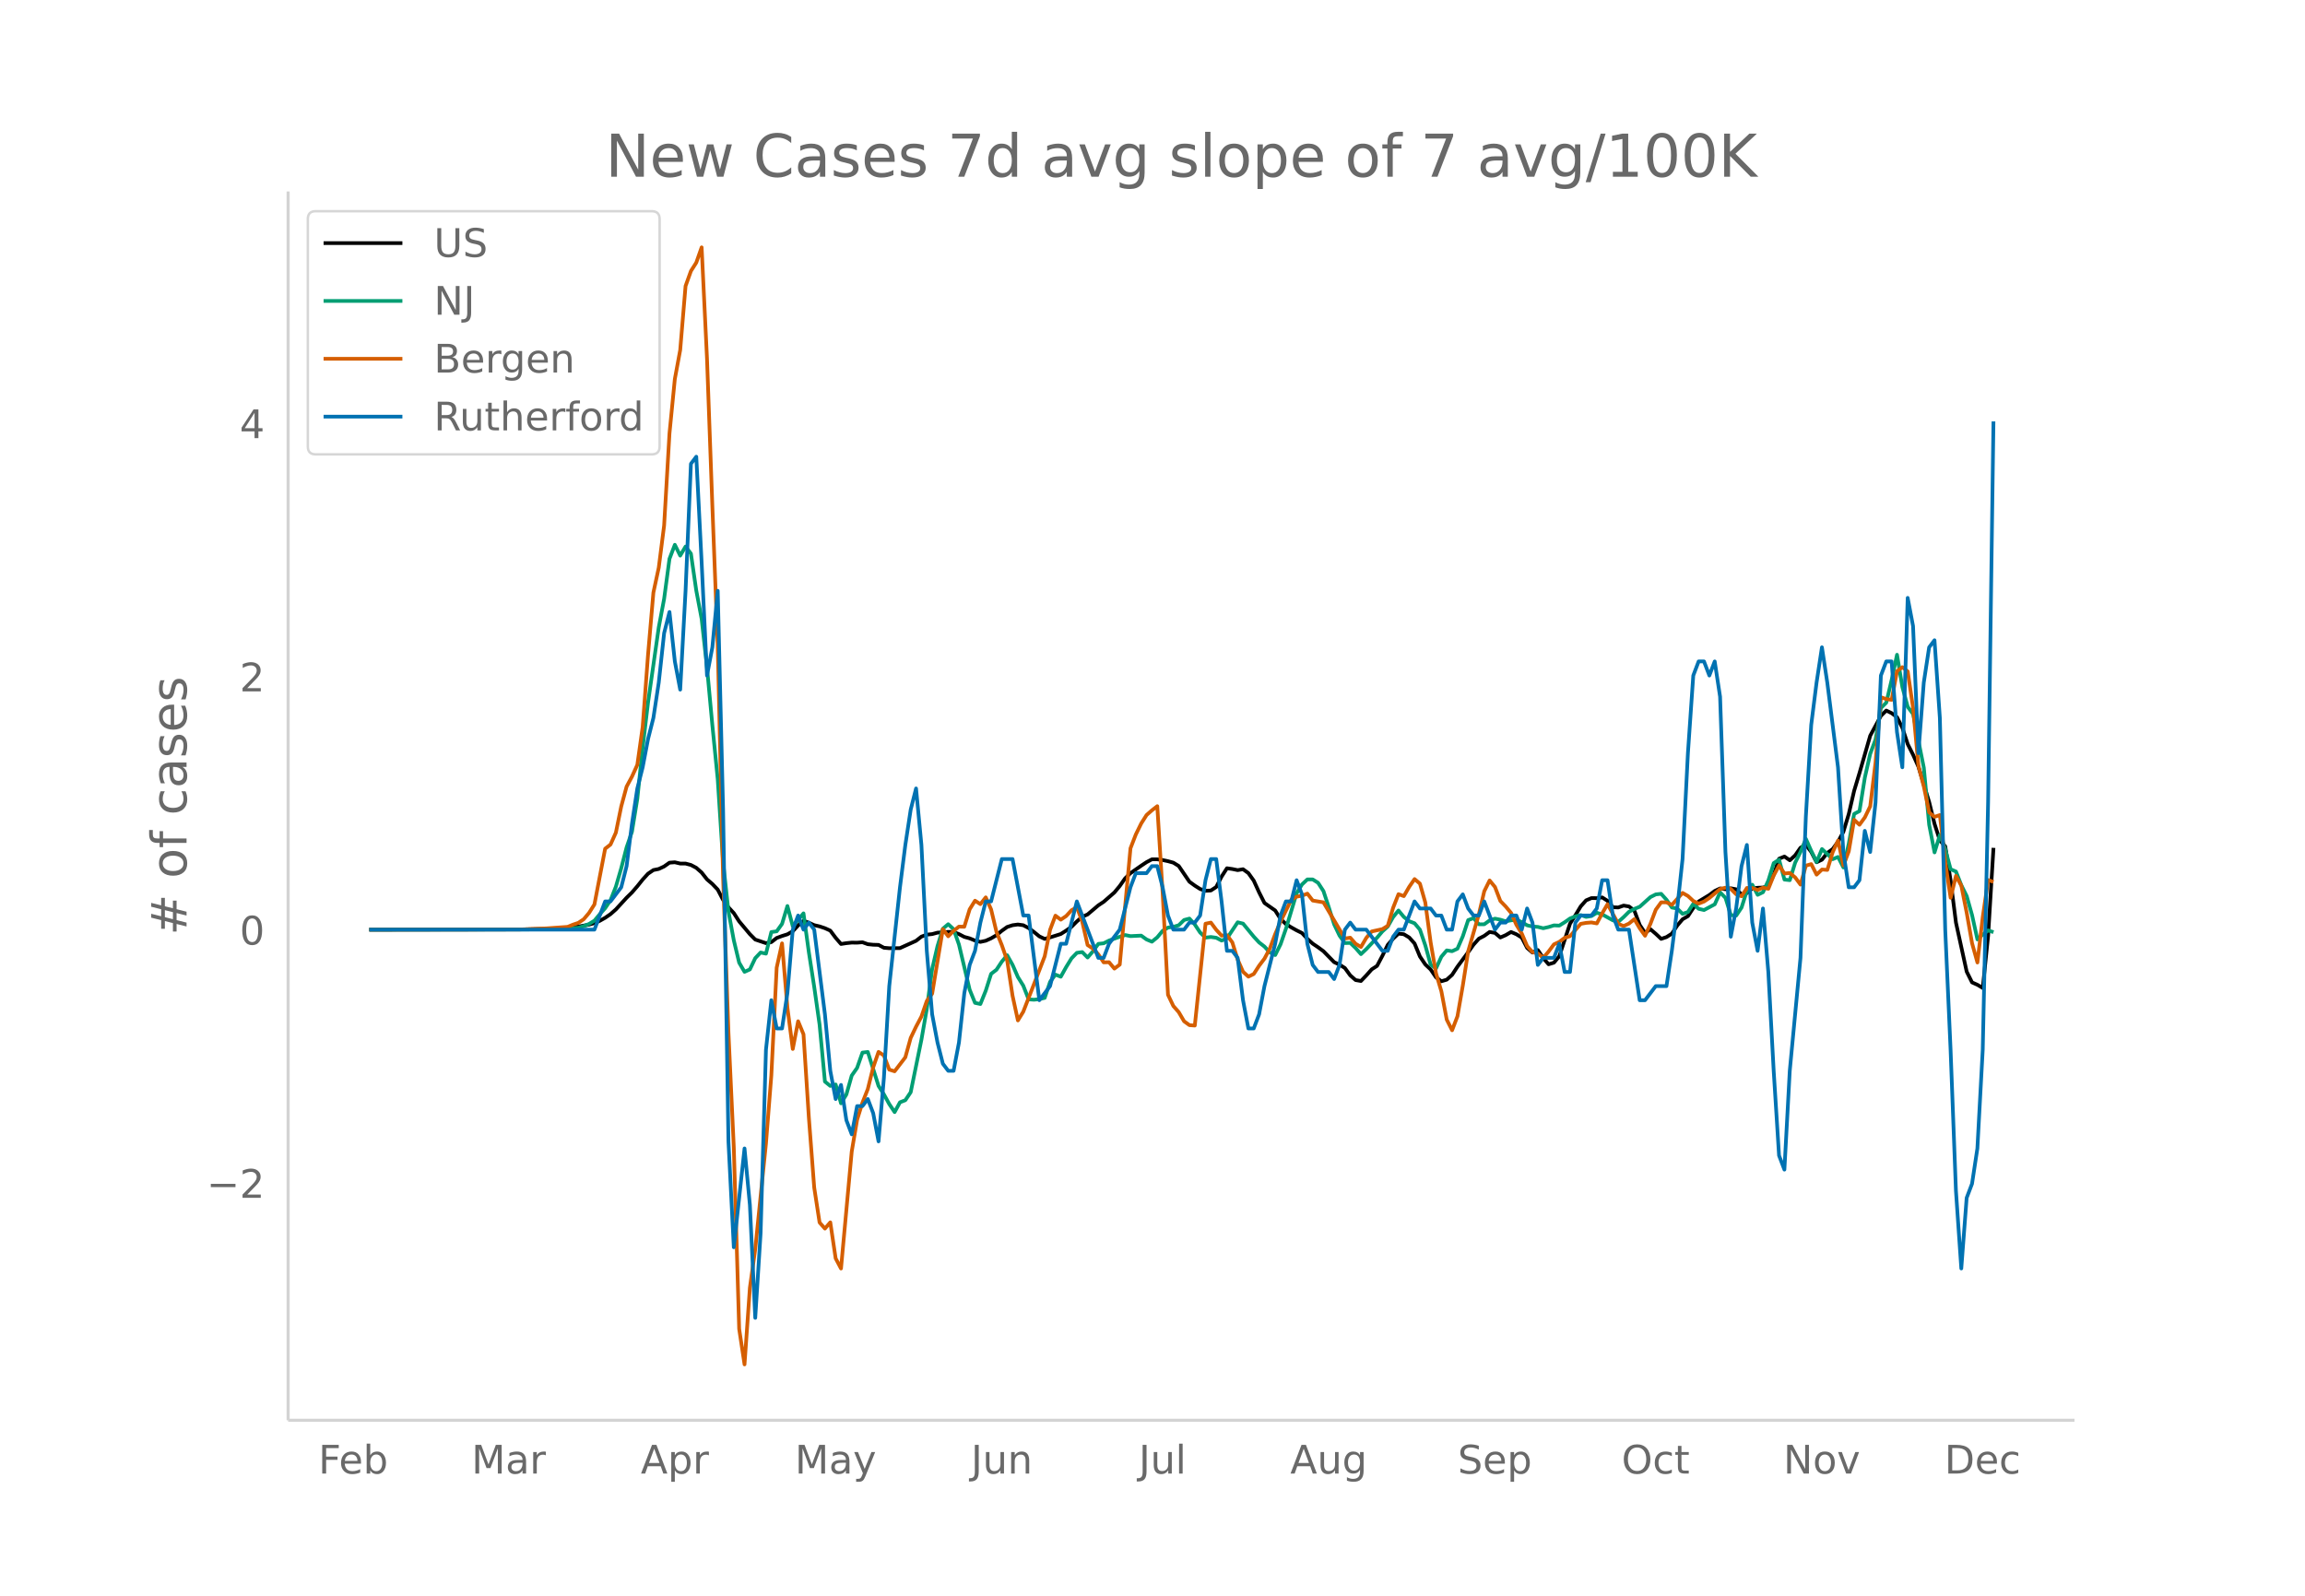 <svg height="864" viewBox="0 0 936 648" width="1248" xmlns="http://www.w3.org/2000/svg" xmlns:xlink="http://www.w3.org/1999/xlink"><defs><style>*{stroke-linecap:butt;stroke-linejoin:round}</style></defs><g id="figure_1"><path d="M0 648h936V0H0z" fill="#fff" id="patch_1"/><g id="axes_1"><path d="M117 576.72h725.4V77.76H117z" fill="none" id="patch_2"/><path clip-path="url(#pc35badddea)" d="M149.973 377.496l63.116-.103 10.882-.246 4.353-.22 6.529-.677 4.353-.786 2.176-.625 2.177-.927 2.176-1.224 2.177-1.491 2.176-1.913 4.353-4.746 2.176-2.138 2.177-2.514 2.176-2.72 2.176-2.385 2.177-1.48 2.176-.443 2.177-1.021 2.176-1.536 2.177-.158 2.176.512 2.176.003 2.177.577 2.176 1.153 2.177 1.921 2.176 2.772 2.176 1.868 2.177 2.28 2.176 4.169 2.177 3.015 2.176 2.362 2.177 3.373 4.352 5.182 2.177 2.19 4.353 1.466 2.176-.424 2.176-1.679 2.177-.812 2.176-.678 2.177-1.234 2.176-2.38 2.177-1.854 2.176.754 2.176.994 2.177.506 2.176.727 2.177.986 2.176 2.912 2.176 2.515 2.177-.337 2.176-.224 2.177.03 2.176-.168 2.177.786 2.176.222 2.176.06 2.177 1.157 2.176.192 4.353-.045 6.53-2.954 2.176-1.705 2.176-.802 2.177-.228 2.176-.59 4.353-.3 2.176.028 2.177.865 2.176 1.133 2.177.593 2.176.894 2.176.55 2.177-.473 2.176-.977 2.177-1.272 2.176-1.795 2.176-1.552 2.177-.704 2.176-.296 2.177.3 2.176 1.129 2.177 1.61 2.176 1.782 2.176 1.025 2.177-.606 4.353-1.379 2.176-1.384 2.176-1.545 2.177-2.186 2.176-1.878 2.177-.95 4.353-3.685 2.176-1.442 4.353-3.789 2.176-2.626 2.177-3.112 2.176-2.097 4.353-3.034 2.176-1.446 2.177-1.143 2.176-.004 2.177.293 2.176.46 2.176.606 2.177 1.335 4.353 6.391 2.176 1.584 2.176 1.384 2.177.724 2.176-.12 2.177-1.424 2.176-4.213 2.177-3.398 2.176.315 2.176.45 2.177-.366 2.176 1.572 2.177 3.059 2.176 4.768 2.176 4.3 4.353 3.054 2.177 3.431 2.176 2.062 2.177 1.36 2.176 1.214 2.176 1.081 2.177 2.345 2.176 1.971 2.177 1.465 2.176 1.605 4.353 4.451 2.176 1.003 2.177 1.373 2.176 2.984 2.177 1.913 2.176.382 2.176-2.273 2.177-2.45 2.176-1.412 2.177-4.104 2.176-4.437 2.176-2.523 2.177-2.048 2.176.252 2.177 1.314 2.176 2.444 2.177 5.271 2.176 3.227 2.176 2.057 2.177 3.188 2.176 1.597 2.177-.642 2.176-1.954 2.177-3.323 4.352-5.877 2.177-3.06 2.176-2.445 2.177-1.14 2.176-1.584 2.176.388 2.177 1.86 2.176-.955 2.177-1.275 2.176.923 2.177 1.352 2.176 4.198 2.176 1.877 2.177-1.011 2.176 3.234 2.177 2.534 2.176-.655 2.176-2.613 4.353-13.215 2.177-3.403 2.176-3.628 2.177-2.447 2.176-.913 2.176.025 2.177-.297 2.176 1.378 2.177 2.613 2.176.088 2.176-.77 2.177.36 2.176 1.675 2.177 5.815 2.176 3.26 2.177-1.506 2.176 1.866 2.176 2.052 2.177-.733 2.176-1.381 2.177-3.295 2.176-2.563 2.176-1.254 2.177-3.327 2.176-2.628 4.353-2.634 2.177-1.64 2.176-1.034 2.176.338 2.177-.398 2.176.428 2.177 2.047 2.176-.529 2.176-1.895 2.177-.255 2.176-.09 2.177-.628 2.176-4.585 2.177-6.493 2.176-.887 2.176 1.519 2.177-2 2.176-3.1 2.177-1.155 2.176 2.853 2.176 4.2 2.177-1.032 2.176-2.745 2.177-1.576 2.176-2.971 2.177-4.068 2.176-7.19 2.176-9.4 2.177-7.247 4.353-15.15 4.353-8.075 2.176-2.143 2.176 1.053 2.177 1.626 2.176 4.335 2.177 6.62 2.176 4.323 2.176 4.866 4.353 14.334 2.177 8.832 2.176 6.775 2.177 2.358 2.176 13.905 2.176 17.107 4.353 19.883 2.177 4.368 2.176.974 2.176 1.297 2.177-21.23 2.176-35.673h0" fill="none" stroke="#000" stroke-linecap="round" stroke-width="1.5" id="line2d_1"/><path clip-path="url(#pc35badddea)" d="M149.973 377.496l71.822-.1 6.529-.207 6.529-.449 2.176-.673 2.177-.892 2.176-1.317 2.177-2.635 2.176-2.433 2.177-3.237 2.176-5.51 2.176-7.49 2.177-8.459 2.176-6.337 2.177-13.385 2.176-20.809 2.176-18.298 4.353-30.52 2.177-11.559 2.176-16.255 2.177-5.712 2.176 4.39 2.176-3.68 2.177 2.882 2.176 15.008 2.177 11.506 2.176 19.687 2.176 23.485 2.177 21.89 2.176 33.644 2.177 20.064 2.176 11.737 2.177 9.084 2.176 3.715 2.176-.974 2.177-4.578 2.176-2.298 2.177.473 2.176-8.777 2.176-.29 2.177-3.036 2.176-7.247 2.177 8.222 4.353-5.245 2.176 15.794 2.176 14.058 2.177 15.333 2.176 23.125 2.177 1.766 2.176-.591 2.176 7.655 2.177-3.591 2.176-7.673 2.177-3.119 2.176-6.213 2.177-.254 4.352 13.786 2.177 3.42 2.176 3.951 2.177 3.255 2.176-3.976 2.176-.844 2.177-3.249 4.353-21.317 2.176-12.439 2.177-16.249 2.176-9.327 2.176-7.052 2.177-1.843 2.176 2.038 2.177 6.214 4.353 18.346 2.176 5.35 2.176.468 2.177-5.4 2.176-6.85 2.177-1.678 2.176-3.302 2.176-2.587 2.177 3.886 2.176 4.986 2.177 3.49 2.176 5.547 2.177.165 2.176-.248 2.176-.502 2.177-6.503 2.176-2.942 2.177.85 2.176-3.91 2.176-3.543 2.177-2.25 2.176-.308 2.177 2.21 2.176-2.511 2.177-3.024 2.176-.237 2.176-1.116 4.353-1.536 2.177-.708 2.176.449 4.353-.207 2.176 1.565 2.177.91 2.176-1.784 2.177-2.634 2.176-1.318 2.176-.295 2.177-.65 2.176-2.132 2.177-.579 2.176 2.404 2.176 3.272 2.177 2.05 2.176-.248 2.177.307 2.176 1.146 2.177-.886 4.352-6.539 2.177.538 4.353 5.292 2.176 2.357 2.176 1.683 2.177 2.375 2.176 1.057 2.177-4.389 2.176-6.284 4.353-14.43 2.176-3.562 2.177-2.043 2.176.006 2.177 1.376 2.176 3.367 2.176 6.58 2.177 6.934 2.176 4.554 2.177 3.03 2.176-.071 2.177 2.09 2.176 2.476 2.176-2.068 4.353-4.607 2.177-2.569 2.176-1.961 2.176-3.851 2.177-2.664 2.176 2.617 2.177 1.736 2.176.833 2.177 2.605 2.176 6.367 2.176 7.844 2.177 1.53 2.176-4.767 2.177-2.57 2.176.338 2.177-1.028 2.176-5.039 2.176-6.562 2.177-.809 2.176 2.499 2.177.005 2.176-1.583 2.176-.714 2.177.425 2.176.668 2.177-.408 2.176-.195 2.177.91 2.176 1.31 2.176.491 2.177.16 2.176.537 2.177-.484 2.176-.674 2.176.09 2.177-1.365 2.176-1.53 2.177-.863 2.176-.513 2.177.732 2.176-.343 2.176-1.334 2.177.667 4.353 2.416 2.176.602 2.176-1.92 2.177-2.161 2.176-1.17 2.177-.88 4.353-3.916 2.176-1.099 2.176-.23 2.177 2.416 2.176 3.142 2.177.426 2.176 2.155 2.176-.744 2.177-3.349 2.176 2.05 2.177.49 4.353-2.333 2.176-4.844 2.176 2.227 2.177 7.035 2.176.16 2.177-3.26 2.176-6.876 2.176-2.398 2.177 4.117 2.176-1.064 2.177-4.772 2.176-7.058 2.177-1.389 2.176 8.087 2.176.236 2.177-7.106 2.176-4.377 2.177-5.274 2.176 4.873 2.176 4.495 2.177-5.245 4.353 4.122 2.176-.91 2.177 4.265 2.176-9.68 2.176-12.056 2.177-1.146 2.176-13.62 2.177-9.658 2.176-5.812 2.177-12.805 2.176-2.144 2.176-9.256 2.177-10.195 2.176 13.166 2.177 8.003 2.176 2.912 4.353 21.778 2.176 23.213 2.177 11.187 2.176-7.094 2.177 5.783 2.176 8.145 2.176.945 2.177 5.57 2.176 4.383 2.177 7.75 2.176 9.869 2.176-1.99 2.177-1.678 2.176.709h0" fill="none" stroke="#009e73" stroke-linecap="round" stroke-width="1.5" id="line2d_2"/><path clip-path="url(#pc35badddea)" d="M149.973 377.496l60.94-.056 6.529-.281 4.353-.17 8.705-.618 2.177-.9 2.176-.732 2.176-1.464 2.177-2.588 2.176-3.433 4.353-22.624 2.177-1.688 2.176-4.84 2.176-10.637 2.177-8.048 2.176-4.052 2.177-4.783 2.176-15.42 2.176-29.265 2.177-25.269 2.176-10.13 2.177-17.108 2.176-37.369 2.177-22.117 2.176-11.762 2.176-26 2.177-6.078 2.176-3.433 2.177-6.191 2.176 45.135 2.176 59.936 2.177 56.503 2.176 94.04 2.177 63.144 2.176 46.71 2.177 73.725 2.176 14.407 2.176-31.122 2.177-15.701 4.353-42.884 2.176-27.576 2.176-43.84 2.177-9.85 2.176 26.057 2.177 16.827 2.176-11.255 2.177 5.29 2.176 33.767 2.176 28.476 2.177 14.182 2.176 2.477 2.177-2.533 2.176 14.632 2.176 4.109 4.353-47.499 2.177-12.888 2.176-6.978 2.177-5.515 2.176-8.78 2.176-6.303 2.177 1.464 2.176 5.74 2.177.675 4.352-5.684 2.177-7.879 2.176-4.558 2.177-4.109 2.176-6.303 2.177-2.982 4.352-26.226 2.177 2.927 2.176-2.195 2.177-1.745 2.176.056 2.177-7.09 2.176-3.49 2.176 1.407 2.177-2.758 2.176 4.897 2.177 9.117 2.176 5.402 2.176 6.247 2.177 14.295 2.176 10.017 2.177-3.545 4.353-11.2 4.352-11.311 2.177-10.75 2.176-5.74 2.177 1.632 2.176-1.463 2.176-2.364 2.177-1.238 2.176 5.853 2.177 9.511 2.176 1.463 2.177 2.308 2.176 3.264 2.176-.057 2.177 2.59 2.176-1.633 4.353-47.217 2.176-5.628 2.177-4.446 2.176-3.433 2.177-1.913 2.176-1.688 2.177 35.173 2.176 41.42 2.176 4.56 2.177 2.476 2.176 3.714 2.177 1.576 2.176.168 4.353-41.364 2.176-.45 2.177 2.926 2.176 2.364 2.177-.169 2.176 2.927 2.176 6.978 2.177 4.953 2.176 1.97 2.177-1.07 2.176-3.377 2.176-2.87 2.177-4.108 2.176-5.853 2.177-5.121 4.353-8.836 2.176-1.238 2.176-.394 2.177-.844 2.176 2.814 4.353.731 8.706 14.689 2.176-.338 2.177 2.477 2.176 1.294 2.176-3.714 2.177-2.59 4.353-.956 2.176-1.35 2.176-7.317 2.177-5.515 2.176.788 2.177-3.77 2.176-3.152 2.177 1.857 2.176 7.654 2.176 16.208 2.177 12.55 2.176 7.316 2.177 11.48 2.176 4.334 2.177-5.684 2.176-12.494 2.176-13.9 4.353-15.083 2.177-9.286 2.176-4.39 2.176 2.646 2.177 5.684 2.176 2.25 2.177 2.59 2.176 4.84 2.177 3.545 2.176 5.121 2.176 2.42 2.177.563 2.176 1.745 2.177-2.533 2.176-2.926 2.176-1.013 2.177-1.632 2.176-.676 4.353-5.008 2.177-.394 2.176-.17 2.176.395 2.177-4.109 2.176-3.714 4.353 7.992 2.176.9 2.177-1.013 2.176-1.8 2.177 3.713 2.176 3.04 2.177-4.84 2.176-5.74 2.176-2.984h2.177l2.176 1.013 4.353-4.84 2.176 1.239 2.177 2.026 2.176 1.069 2.177-.844 2.176-1.463 4.353-3.602 2.176-.563 2.177.506 2.176 2.195 2.177.788 2.176-3.376h2.176l2.177.844 2.176-.957 2.177.45 2.176-5.402 2.177-4.052 2.176 3.264 2.176-.225 2.177 1.8 2.176 2.927 2.177-7.71 2.176-.62 2.176 4.278 2.177-2.082 2.176.168 2.177-7.203 2.176-4.728 2.177 10.13 2.176-5.74 2.176-12.831 2.177 2.026 2.176-2.983 2.177-4.502 2.176-17.84 2.177-26.45 2.176.73 2.176.338 2.177-11.65 2.176-1.631 2.177 1.744 2.176 14.858 2.176 23.58 2.177 8.273 2.176 10.524 2.177 1.801 2.176-.732 2.177 19.191 2.176 14.407 2.176-8.892 2.177 3.996 2.176 10.974 2.177 12.381 2.176 7.823 2.176-18.572 2.177-14.913 2.176.731h0" fill="none" stroke="#d55e00" stroke-linecap="round" stroke-width="1.5" id="line2d_3"/><path clip-path="url(#pc35badddea)" d="M149.973 377.496h91.41l4.352-11.465h2.177l4.352-5.733 2.177-8.599 2.176-17.198 2.177-14.331 2.176-8.6 2.176-11.465 2.177-8.599 2.176-14.331 2.177-20.065 2.176-8.599 2.177 20.065 2.176 11.465 2.176-40.129 2.177-51.593 2.176-2.867 2.177 42.995 2.176 45.861 2.176-11.465 2.177-22.93 2.176 88.856 2.177 134.717 2.176 42.995 4.353-40.129 2.176 22.93 2.177 45.862 2.176-34.396 2.177-74.524 2.176-20.065 2.176 11.466h2.177l2.176-14.332 2.177-25.797 2.176-5.732 2.177 5.732 2.176-2.866 2.176 2.866 4.353 34.396 2.177 22.93 2.176 11.466 2.176-5.733 2.177 14.332 2.176 5.733 2.177-11.466h2.176l2.177-2.866 2.176 5.733 2.176 11.465 2.177-25.797 2.176-37.262 4.353-40.129 2.176-17.198 2.177-14.331 2.176-8.6 2.177 22.931 2.176 42.995 2.177 25.797 2.176 11.465 2.176 8.6 2.177 2.866h2.176l2.177-11.466 2.176-20.064 2.177-11.465 2.176-5.733 2.176-11.465 2.177-8.6h2.176l4.353-17.197h4.353l4.353 22.93h2.176l4.353 34.396 4.353-5.732 4.353-17.198h2.176l4.353-17.198 8.706 22.93h2.176l2.176-5.732 4.353-5.733 4.353-17.198 2.176-5.732h4.353l2.177-2.867h2.176l2.177 8.6 2.176 11.465 2.176 5.732h4.353l2.177-2.866h2.176l2.176-2.866 2.177-14.332 2.176-8.6h2.177l2.176 17.199 2.177 20.064h2.176l2.176 2.866 2.177 17.198 2.176 11.466h2.177l2.176-5.733 2.176-11.465 4.353-17.198 2.177-11.465 2.176-5.733h2.177l2.176-8.6 2.176 5.734 2.177 20.064 2.176 8.599 2.177 2.866h4.352l2.177 2.866 2.176-5.732 2.177-14.332 2.176-2.866 2.177 2.866h4.352l6.53 8.6h2.176l2.176-5.733 2.177-2.867h2.176l4.353-11.465 2.177 2.866h4.352l2.177 2.867h2.176l2.177 5.732h2.176l2.177-11.465 2.176-2.866 2.176 5.732 2.177 2.867h2.176l2.177-5.733 4.352 11.465 2.177-2.866h2.176l2.177-2.866h2.176l2.177 5.732 2.176-8.599 2.176 5.733 2.177 17.198 2.176-2.867h4.353l2.176-5.732 2.177 11.465h2.176l2.177-20.064 2.176-2.866h4.353l2.176-2.867 2.177-11.465h2.176l2.177 14.332 2.176 5.732h4.353l4.353 28.663h2.176l4.353-5.732h4.353l2.176-14.332 2.177-17.198 2.176-20.064 2.176-42.995 2.177-31.53 2.176-5.732h2.177l2.176 5.732 2.177-5.732 2.176 14.331 2.176 63.06 2.177 34.396 2.176-11.466 2.177-17.198 2.176-8.599 2.176 31.53 2.177 11.465 2.176-17.198 2.177 25.797 2.176 40.129 2.177 34.396 2.176 5.732 2.176-40.128 4.353-45.862 2.177-57.326 2.176-37.262 2.176-17.198 2.177-14.332 2.176 14.332 4.353 34.396 2.177 34.396 2.176 14.331h2.176l2.177-2.866 2.176-20.064 2.177 8.599 2.176-20.065 2.177-51.594 2.176-5.732h2.176l2.177 28.663 2.176 14.332 2.177-68.792 2.176 11.465 2.176 51.594 2.177-28.663 2.176-14.332 2.177-2.866 2.176 31.53 2.177 85.99 2.176 48.727 2.176 57.326 2.177 31.53 2.176-28.663 2.177-5.733 2.176-14.332 2.176-40.128 2.177-100.322 2.176-154.781h0" fill="none" stroke="#0072b2" stroke-linecap="round" stroke-width="1.5" id="line2d_4"/><path d="M117 576.72V77.76" fill="none" stroke="#d3d3d3" stroke-linecap="square" stroke-width="1.25" id="patch_3"/><path d="M117 576.72h725.4" fill="none" stroke="#d3d3d3" stroke-linecap="square" stroke-width="1.25" id="patch_4"/><g id="matplotlib.axis_1"><g id="xtick_1"><g transform="matrix(.16 0 0 -.16 129.281 598.378)" fill="#696969" id="text_1"><defs><path d="M9.813 72.906h41.89v-8.312H19.672V43.109h28.906v-8.297H19.672V0h-9.86z" id="DejaVuSans-70"/><path d="M56.203 29.594v-4.39H14.891q.593-9.282 5.593-14.142 5-4.859 13.938-4.859 5.172 0 10.031 1.266 4.86 1.265 9.656 3.812v-8.5Q49.266.734 44.187-.344 39.11-1.422 33.892-1.422q-13.094 0-20.735 7.61-7.64 7.625-7.64 20.625 0 13.421 7.25 21.296Q20.016 56 32.328 56q11.031 0 17.453-7.11 6.422-7.093 6.422-19.296zm-8.984 2.64q-.094 7.36-4.125 11.75-4.032 4.407-10.672 4.407-7.516 0-12.031-4.25-4.516-4.25-5.203-11.97z" id="DejaVuSans-101"/><path d="M48.688 27.297q0 9.906-4.079 15.547-4.078 5.64-11.203 5.64-7.14 0-11.218-5.64-4.079-5.64-4.079-15.547 0-9.906 4.078-15.547 4.079-5.64 11.22-5.64 7.124 0 11.202 5.64t4.078 15.547zM18.108 46.39q2.844 4.875 7.157 7.234Q29.594 56 35.594 56q9.968 0 16.187-7.906 6.235-7.907 6.235-20.797T51.78 6.484q-6.218-7.906-16.187-7.906-6 0-10.328 2.375-4.313 2.375-7.157 7.25V0H9.08v75.984h9.03z" id="DejaVuSans-98"/></defs><use xlink:href="#DejaVuSans-70"/><use x="52.02" xlink:href="#DejaVuSans-101"/><use x="113.543" xlink:href="#DejaVuSans-98"/></g></g><g id="xtick_2"><g transform="matrix(.16 0 0 -.16 191.466 598.378)" fill="#696969" id="text_2"><defs><path d="M9.813 72.906h14.703l18.593-49.61 18.703 49.61h14.704V0H66.89v64.016l-18.797-50h-9.907l-18.796 50V0H9.813z" id="DejaVuSans-77"/><path d="M34.281 27.484q-10.89 0-15.093-2.484-4.204-2.484-4.204-8.5 0-4.781 3.157-7.594 3.156-2.797 8.562-2.797 7.485 0 12 5.297 4.516 5.297 4.516 14.078v2zm17.922 3.72V0H43.22v8.297Q40.14 3.328 35.547.953q-4.594-2.375-11.234-2.375-8.391 0-13.36 4.719Q6 8.016 6 15.922q0 9.219 6.172 13.906 6.187 4.688 18.437 4.688h12.61v.89q0 6.203-4.078 9.594-4.078 3.39-11.453 3.39-4.688 0-9.141-1.124-4.438-1.125-8.531-3.375v8.312q4.921 1.906 9.562 2.844 4.64.953 9.031.953 11.875 0 17.735-6.156 5.86-6.14 5.86-18.64z" id="DejaVuSans-97"/><path d="M41.11 46.297q-1.516.875-3.297 1.281Q36.03 48 33.89 48q-7.625 0-11.703-4.953-4.079-4.953-4.079-14.234V0H9.08v54.688h9.03v-8.5q2.844 4.984 7.375 7.39Q30.031 56 36.531 56q.922 0 2.047-.125 1.125-.11 2.484-.36z" id="DejaVuSans-114"/></defs><use xlink:href="#DejaVuSans-77"/><use x="86.279" xlink:href="#DejaVuSans-97"/><use x="147.559" xlink:href="#DejaVuSans-114"/></g></g><g id="xtick_3"><g transform="matrix(.16 0 0 -.16 260.189 598.378)" fill="#696969" id="text_3"><defs><path d="M34.188 63.188L20.797 26.906h26.812zm-5.579 9.718h11.188L67.578 0h-10.25l-6.64 18.703h-32.86L11.188 0H.78z" id="DejaVuSans-65"/><path d="M18.11 8.203v-29H9.077v75.484h9.031v-8.296q2.844 4.875 7.157 7.234Q29.594 56 35.594 56q9.968 0 16.187-7.906 6.235-7.907 6.235-20.797T51.78 6.484q-6.218-7.906-16.187-7.906-6 0-10.328 2.375-4.313 2.375-7.157 7.25zm30.578 19.094q0 9.906-4.079 15.547-4.078 5.64-11.203 5.64-7.14 0-11.218-5.64-4.079-5.64-4.079-15.547 0-9.906 4.078-15.547 4.079-5.64 11.22-5.64 7.124 0 11.202 5.64t4.078 15.547z" id="DejaVuSans-112"/></defs><use xlink:href="#DejaVuSans-65"/><use x="68.408" xlink:href="#DejaVuSans-112"/><use x="131.885" xlink:href="#DejaVuSans-114"/></g></g><g id="xtick_4"><g transform="matrix(.16 0 0 -.16 322.781 598.378)" fill="#696969" id="text_4"><defs><path d="M32.172-5.078q-3.797-9.766-7.422-12.735-3.61-2.984-9.656-2.984H7.906v7.516h5.282q3.703 0 5.75 1.765Q21-9.766 23.483-3.219l1.61 4.094-22.11 53.813H12.5l17.094-42.766 17.093 42.766h9.516z" id="DejaVuSans-121"/></defs><use xlink:href="#DejaVuSans-77"/><use x="86.279" xlink:href="#DejaVuSans-97"/><use x="147.559" xlink:href="#DejaVuSans-121"/></g></g><g id="xtick_5"><g transform="matrix(.16 0 0 -.16 394.29 598.378)" fill="#696969" id="text_5"><defs><path d="M9.813 72.906h9.859V5.078q0-13.187-5-19.14-5-5.954-16.094-5.954h-3.75v8.297h3.078q6.531 0 9.219 3.672Q9.813-4.39 9.813 5.078z" id="DejaVuSans-74"/><path d="M8.5 21.578v33.11h8.984V21.922q0-7.766 3.016-11.656 3.031-3.875 9.094-3.875 7.265 0 11.484 4.64 4.234 4.64 4.234 12.656v31h8.985V0h-8.984v8.406Q42.047 3.422 37.718 1q-4.313-2.422-10.032-2.422-9.421 0-14.312 5.86Q8.5 10.296 8.5 21.578zM31.11 56z" id="DejaVuSans-117"/><path d="M54.89 33.016V0h-8.984v32.719q0 7.765-3.031 11.61-3.031 3.858-9.078 3.858-7.281 0-11.484-4.64-4.204-4.625-4.204-12.64V0H9.08v54.688h9.03v-8.5q3.235 4.937 7.594 7.374Q30.078 56 35.797 56q9.422 0 14.25-5.828 4.844-5.828 4.844-17.156z" id="DejaVuSans-110"/></defs><use xlink:href="#DejaVuSans-74"/><use x="29.492" xlink:href="#DejaVuSans-117"/><use x="92.871" xlink:href="#DejaVuSans-110"/></g></g><g id="xtick_6"><g transform="matrix(.16 0 0 -.16 462.43 598.378)" fill="#696969" id="text_6"><defs><path d="M9.422 75.984h8.984V0H9.422z" id="DejaVuSans-108"/></defs><use xlink:href="#DejaVuSans-74"/><use x="29.492" xlink:href="#DejaVuSans-117"/><use x="92.871" xlink:href="#DejaVuSans-108"/></g></g><g id="xtick_7"><g transform="matrix(.16 0 0 -.16 523.93 598.378)" fill="#696969" id="text_7"><defs><path d="M45.406 27.984q0 9.766-4.031 15.125-4.016 5.375-11.297 5.375-7.219 0-11.25-5.375-4.031-5.359-4.031-15.125 0-9.718 4.031-15.093t11.25-5.375q7.281 0 11.297 5.375 4.031 5.375 4.031 15.093zm8.985-21.203q0-13.953-6.203-20.765Q42-20.797 29.203-20.797q-4.734 0-8.937.703-4.203.703-8.157 2.172v8.735q3.954-2.141 7.813-3.157 3.86-1.031 7.86-1.031 8.843 0 13.234 4.61 4.39 4.609 4.39 13.937v4.453q-2.781-4.844-7.125-7.234Q33.938 0 27.875 0 17.828 0 11.672 7.656q-6.156 7.672-6.156 20.328 0 12.688 6.156 20.344Q17.828 56 27.875 56q6.063 0 10.406-2.39 4.344-2.391 7.125-7.22v8.297h8.985z" id="DejaVuSans-103"/></defs><use xlink:href="#DejaVuSans-65"/><use x="68.408" xlink:href="#DejaVuSans-117"/><use x="131.787" xlink:href="#DejaVuSans-103"/></g></g><g id="xtick_8"><g transform="matrix(.16 0 0 -.16 591.94 598.378)" fill="#696969" id="text_8"><defs><path d="M53.516 70.516V60.89q-5.61 2.687-10.594 4-4.984 1.328-9.625 1.328-8.047 0-12.422-3.125t-4.375-8.89q0-4.845 2.906-7.313 2.907-2.453 11.016-3.97l5.953-1.218q11.031-2.11 16.281-7.406 5.25-5.297 5.25-14.172 0-10.61-7.11-16.078-7.093-5.469-20.812-5.469-5.172 0-11.015 1.172Q13.14.922 6.89 3.219v10.156q6-3.36 11.765-5.078 5.766-1.703 11.328-1.703 8.438 0 13.032 3.312 4.593 3.328 4.593 9.485 0 5.359-3.297 8.39-3.296 3.032-10.812 4.547L27.484 33.5q-11.03 2.188-15.968 6.875-4.922 4.688-4.922 13.047 0 9.672 6.812 15.234 6.813 5.563 18.766 5.563 5.14 0 10.453-.938 5.328-.922 10.89-2.765z" id="DejaVuSans-83"/></defs><use xlink:href="#DejaVuSans-83"/><use x="63.477" xlink:href="#DejaVuSans-101"/><use x="125" xlink:href="#DejaVuSans-112"/></g></g><g id="xtick_9"><g transform="matrix(.16 0 0 -.16 658.48 598.378)" fill="#696969" id="text_9"><defs><path d="M39.406 66.219q-10.75 0-17.078-8.016-6.312-8-6.312-21.828 0-13.766 6.312-21.781 6.328-8 17.078-8 10.735 0 17.016 8 6.281 8.015 6.281 21.781 0 13.828-6.281 21.828-6.281 8.016-17.016 8.016zm0 8q15.328 0 24.5-10.281 9.188-10.282 9.188-27.563 0-17.234-9.188-27.516-9.172-10.28-24.5-10.28-15.375 0-24.593 10.25-9.204 10.265-9.204 27.546t9.204 27.563q9.218 10.28 24.593 10.28z" id="DejaVuSans-79"/><path d="M48.781 52.594v-8.407q-3.812 2.11-7.64 3.157-3.828 1.047-7.735 1.047-8.75 0-13.593-5.547-4.829-5.532-4.829-15.547 0-10.016 4.829-15.563 4.843-5.53 13.593-5.53 3.907 0 7.735 1.046 3.828 1.047 7.64 3.156V2.094Q45.016.344 40.984-.531q-4.015-.89-8.562-.89-12.36 0-19.64 7.765-7.266 7.765-7.266 20.953 0 13.375 7.343 21.031Q20.22 56 33.016 56q4.14 0 8.093-.86 3.953-.843 7.672-2.546z" id="DejaVuSans-99"/><path d="M18.313 70.219V54.688h18.5v-6.985h-18.5V18.016q0-6.688 1.828-8.594 1.828-1.906 7.453-1.906h9.218V0h-9.218q-10.407 0-14.36 3.875-3.953 3.89-3.953 14.14v29.688H2.687v6.984h6.594V70.22z" id="DejaVuSans-116"/></defs><use xlink:href="#DejaVuSans-79"/><use x="78.711" xlink:href="#DejaVuSans-99"/><use x="133.691" xlink:href="#DejaVuSans-116"/></g></g><g id="xtick_10"><g transform="matrix(.16 0 0 -.16 724.167 598.378)" fill="#696969" id="text_10"><defs><path d="M9.813 72.906h13.28l32.329-60.984v60.984h9.562V0h-13.28L19.39 60.984V0H9.813z" id="DejaVuSans-78"/><path d="M30.61 48.39q-7.22 0-11.422-5.64-4.204-5.64-4.204-15.453 0-9.813 4.172-15.453 4.188-5.64 11.453-5.64 7.188 0 11.375 5.655 4.203 5.672 4.203 15.438 0 9.719-4.203 15.406-4.187 5.688-11.375 5.688zm0 7.61q11.718 0 18.406-7.625 6.703-7.61 6.703-21.078 0-13.422-6.703-21.078-6.688-7.64-18.407-7.64-11.765 0-18.437 7.64-6.656 7.656-6.656 21.078 0 13.469 6.656 21.078Q18.844 56 30.609 56z" id="DejaVuSans-111"/><path d="M2.984 54.688H12.5L29.594 8.797l17.093 45.89h9.516L35.687 0H23.485z" id="DejaVuSans-118"/></defs><use xlink:href="#DejaVuSans-78"/><use x="74.805" xlink:href="#DejaVuSans-111"/><use x="135.986" xlink:href="#DejaVuSans-118"/></g></g><g id="xtick_11"><g transform="matrix(.16 0 0 -.16 789.593 598.378)" fill="#696969" id="text_11"><defs><path d="M19.672 64.797V8.109h11.922q15.093 0 22.093 6.829 7 6.843 7 21.593 0 14.64-7 21.453-7 6.813-22.093 6.813zm-9.86 8.11h20.266q21.188 0 31.094-8.813 9.922-8.813 9.922-27.563 0-18.86-9.969-27.703Q51.172 0 30.078 0H9.813z" id="DejaVuSans-68"/></defs><use xlink:href="#DejaVuSans-68"/><use x="77.002" xlink:href="#DejaVuSans-101"/><use x="138.525" xlink:href="#DejaVuSans-99"/></g></g></g><g id="matplotlib.axis_2"><g id="ytick_1"><g transform="matrix(.16 0 0 -.16 83.912 486.401)" fill="#696969" id="text_12"><defs><path d="M10.594 35.5h62.593v-8.297H10.594z" id="DejaVuSans-8722"/><path d="M19.188 8.297h34.421V0H7.33v8.297q5.609 5.812 15.296 15.594 9.703 9.797 12.188 12.64 4.734 5.313 6.609 9 1.89 3.688 1.89 7.25 0 5.813-4.078 9.469-4.078 3.672-10.625 3.672-4.64 0-9.797-1.61-5.14-1.609-11-4.89v9.969Q13.767 71.78 18.938 73q5.188 1.219 9.485 1.219 11.328 0 18.062-5.672 6.735-5.656 6.735-15.125 0-4.5-1.688-8.531-1.672-4.016-6.125-9.485-1.218-1.422-7.765-8.187-6.532-6.766-18.453-18.922z" id="DejaVuSans-50"/></defs><use xlink:href="#DejaVuSans-8722"/><use x="83.789" xlink:href="#DejaVuSans-50"/></g></g><g id="ytick_2"><g transform="matrix(.16 0 0 -.16 97.32 383.575)" fill="#696969" id="text_13"><defs><path d="M31.781 66.406q-7.61 0-11.453-7.5Q16.5 51.422 16.5 36.375q0-14.984 3.828-22.484 3.844-7.5 11.453-7.5 7.672 0 11.5 7.5 3.844 7.5 3.844 22.484 0 15.047-3.844 22.531-3.828 7.5-11.5 7.5zm0 7.813q12.266 0 18.735-9.703 6.468-9.688 6.468-28.141 0-18.406-6.468-28.11-6.47-9.687-18.735-9.687-12.25 0-18.718 9.688-6.47 9.703-6.47 28.109 0 18.453 6.47 28.14Q19.53 74.22 31.78 74.22z" id="DejaVuSans-48"/></defs><use xlink:href="#DejaVuSans-48"/></g></g><g id="ytick_3"><use xlink:href="#DejaVuSans-50" transform="matrix(.16 0 0 -.16 97.32 280.749)" fill="#696969" id="text_14"/></g><g id="ytick_4"><g transform="matrix(.16 0 0 -.16 97.32 177.922)" fill="#696969" id="text_15"><defs><path d="M37.797 64.313L12.89 25.39h24.906zm-2.594 8.593H47.61V25.391h10.407v-8.203H47.609V0h-9.812v17.188H4.89v9.515z" id="DejaVuSans-52"/></defs><use xlink:href="#DejaVuSans-52"/></g></g><g transform="matrix(0 -.2 -.2 0 75.753 379.813)" fill="#696969" id="text_16"><defs><path d="M51.125 44H36.922l-4.11-16.313h14.313zm-7.328 27.781l-5.078-20.265h14.265L58.11 71.78h7.813L60.89 51.516h15.234V44h-17.14l-4-16.313h15.53V20.22H53.079L48 0h-7.813l5.032 20.219H30.906L25.875 0h-7.86l5.079 20.219H7.719v7.468h17.187L29 44H13.281v7.516h17.625l4.985 20.265z" id="DejaVuSans-35"/><path d="M37.11 75.984V68.5h-8.594q-4.828 0-6.72-1.953-1.874-1.953-1.874-7.031v-4.828h14.797v-6.985H19.922V0H10.89v47.703H2.297v6.984h8.594V58.5q0 9.125 4.25 13.297 4.25 4.187 13.468 4.187z" id="DejaVuSans-102"/><path d="M44.281 53.078v-8.5q-3.797 1.953-7.906 2.922-4.094.984-8.5.984-6.688 0-10.031-2.047-3.344-2.046-3.344-6.156 0-3.125 2.39-4.906 2.391-1.781 9.626-3.39l3.078-.688q9.562-2.047 13.593-5.781 4.032-3.735 4.032-10.422 0-7.625-6.032-12.078-6.03-4.438-16.578-4.438-4.39 0-9.156.86Q10.688.296 5.422 2v9.281q4.984-2.594 9.812-3.89 4.829-1.282 9.579-1.282 6.343 0 9.75 2.172 3.421 2.172 3.421 6.125 0 3.656-2.468 5.61-2.453 1.953-10.813 3.765l-3.125.735q-8.344 1.75-12.062 5.39-3.704 3.64-3.704 9.985 0 7.718 5.47 11.906Q16.75 56 26.811 56q4.97 0 9.36-.734 4.406-.72 8.11-2.188z" id="DejaVuSans-115"/></defs><use xlink:href="#DejaVuSans-35"/><use x="83.789" xlink:href="#DejaVuSans-32"/><use x="115.576" xlink:href="#DejaVuSans-111"/><use x="176.758" xlink:href="#DejaVuSans-102"/><use x="211.963" xlink:href="#DejaVuSans-32"/><use x="243.75" xlink:href="#DejaVuSans-99"/><use x="298.73" xlink:href="#DejaVuSans-97"/><use x="360.01" xlink:href="#DejaVuSans-115"/><use x="412.109" xlink:href="#DejaVuSans-101"/><use x="473.633" xlink:href="#DejaVuSans-115"/></g></g><g transform="matrix(.24 0 0 -.24 245.86 71.76)" fill="#696969" id="text_17"><defs><path d="M4.203 54.688h8.985l11.234-42.672 11.172 42.672h10.593l11.235-42.672 11.187 42.672h8.985L63.28 0H52.688L40.922 44.828 29.109 0H18.5z" id="DejaVuSans-119"/><path d="M64.406 67.281v-10.39q-4.984 4.64-10.625 6.922-5.64 2.296-11.984 2.296-12.5 0-19.14-7.64-6.641-7.64-6.641-22.094 0-14.406 6.64-22.047 6.64-7.64 19.14-7.64 6.345 0 11.985 2.296 5.64 2.297 10.625 6.938V5.609Q59.234 2.094 53.437.33q-5.78-1.75-12.218-1.75-16.563 0-26.094 10.124-9.516 10.14-9.516 27.672 0 17.578 9.516 27.703 9.531 10.14 26.094 10.14 6.531 0 12.312-1.734 5.797-1.734 10.875-5.203z" id="DejaVuSans-67"/><path d="M8.203 72.906h46.875v-4.203L28.61 0H18.312L43.22 64.594H8.203z" id="DejaVuSans-55"/><path d="M45.406 46.39v29.594h8.985V0h-8.985v8.203Q42.578 3.328 38.25.953q-4.313-2.375-10.375-2.375-9.906 0-16.14 7.906-6.22 7.922-6.22 20.813 0 12.89 6.22 20.797Q17.968 56 27.874 56q6.063 0 10.375-2.375 4.328-2.36 7.156-7.234zm-30.61-19.093q0-9.906 4.079-15.547 4.078-5.64 11.203-5.64 7.125 0 11.219 5.64 4.11 5.64 4.11 15.547 0 9.906-4.11 15.547-4.094 5.64-11.219 5.64-7.125 0-11.203-5.64-4.078-5.64-4.078-15.547z" id="DejaVuSans-100"/><path d="M25.39 72.906h8.297L8.297-9.28H0z" id="DejaVuSans-47"/><path d="M12.406 8.297h16.11v55.625l-17.532-3.516v8.985l17.438 3.515h9.86V8.296H54.39V0H12.406z" id="DejaVuSans-49"/><path d="M9.813 72.906h9.859V42.094L52.39 72.906h12.703L28.906 38.922 67.672 0H54.688L19.672 35.11V0h-9.86z" id="DejaVuSans-75"/></defs><use xlink:href="#DejaVuSans-78"/><use x="74.805" xlink:href="#DejaVuSans-101"/><use x="136.328" xlink:href="#DejaVuSans-119"/><use x="218.115" xlink:href="#DejaVuSans-32"/><use x="249.902" xlink:href="#DejaVuSans-67"/><use x="319.727" xlink:href="#DejaVuSans-97"/><use x="381.006" xlink:href="#DejaVuSans-115"/><use x="433.105" xlink:href="#DejaVuSans-101"/><use x="494.629" xlink:href="#DejaVuSans-115"/><use x="546.729" xlink:href="#DejaVuSans-32"/><use x="578.516" xlink:href="#DejaVuSans-55"/><use x="642.139" xlink:href="#DejaVuSans-100"/><use x="705.615" xlink:href="#DejaVuSans-32"/><use x="737.402" xlink:href="#DejaVuSans-97"/><use x="798.682" xlink:href="#DejaVuSans-118"/><use x="857.861" xlink:href="#DejaVuSans-103"/><use x="921.338" xlink:href="#DejaVuSans-32"/><use x="953.125" xlink:href="#DejaVuSans-115"/><use x="1005.225" xlink:href="#DejaVuSans-108"/><use x="1033.008" xlink:href="#DejaVuSans-111"/><use x="1094.189" xlink:href="#DejaVuSans-112"/><use x="1157.666" xlink:href="#DejaVuSans-101"/><use x="1219.189" xlink:href="#DejaVuSans-32"/><use x="1250.977" xlink:href="#DejaVuSans-111"/><use x="1312.158" xlink:href="#DejaVuSans-102"/><use x="1347.363" xlink:href="#DejaVuSans-32"/><use x="1379.15" xlink:href="#DejaVuSans-55"/><use x="1442.773" xlink:href="#DejaVuSans-32"/><use x="1474.561" xlink:href="#DejaVuSans-97"/><use x="1535.84" xlink:href="#DejaVuSans-118"/><use x="1595.02" xlink:href="#DejaVuSans-103"/><use x="1658.496" xlink:href="#DejaVuSans-47"/><use x="1692.188" xlink:href="#DejaVuSans-49"/><use x="1755.811" xlink:href="#DejaVuSans-48"/><use x="1819.434" xlink:href="#DejaVuSans-48"/><use x="1883.057" xlink:href="#DejaVuSans-75"/></g><g id="legend_1"><path d="M128.2 184.5h136.45q3.2 0 3.2-3.2V88.96q0-3.2-3.2-3.2H128.2q-3.2 0-3.2 3.2v92.34q0 3.2 3.2 3.2z" fill="none" opacity=".8" stroke="#ccc" id="patch_5"/><path d="M131.4 98.718h32" fill="none" stroke="#000" stroke-linecap="round" stroke-width="1.5" id="line2d_5"/><g transform="matrix(.16 0 0 -.16 176.2 104.317)" fill="#696969" id="text_18"><defs><path d="M8.688 72.906h9.921V28.61q0-11.718 4.235-16.875 4.25-5.14 13.781-5.14 9.469 0 13.719 5.14 4.25 5.157 4.25 16.875v44.297H64.5V27.391q0-14.25-7.063-21.532-7.046-7.28-20.812-7.28-13.828 0-20.89 7.28-7.047 7.282-7.047 21.532z" id="DejaVuSans-85"/></defs><use xlink:href="#DejaVuSans-85"/><use x="73.193" xlink:href="#DejaVuSans-83"/></g><path d="M131.4 122.203h32" fill="none" stroke="#009e73" stroke-linecap="round" stroke-width="1.5" id="line2d_7"/><g transform="matrix(.16 0 0 -.16 176.2 127.802)" fill="#696969" id="text_19"><use xlink:href="#DejaVuSans-78"/><use x="74.805" xlink:href="#DejaVuSans-74"/></g><path d="M131.4 145.688h32" fill="none" stroke="#d55e00" stroke-linecap="round" stroke-width="1.5" id="line2d_9"/><g transform="matrix(.16 0 0 -.16 176.2 151.287)" fill="#696969" id="text_20"><defs><path d="M19.672 34.813V8.108H35.5q7.953 0 11.781 3.297 3.844 3.297 3.844 10.078 0 6.844-3.844 10.078-3.828 3.25-11.781 3.25zm0 29.984V42.828h14.61q7.218 0 10.75 2.703 3.546 2.719 3.546 8.282 0 5.515-3.547 8.25-3.531 2.734-10.75 2.734zm-9.86 8.11h25.204q11.28 0 17.375-4.688Q58.5 63.53 58.5 54.89q0-6.703-3.125-10.657-3.125-3.953-9.188-4.922 7.282-1.562 11.313-6.53 4.031-4.954 4.031-12.376 0-9.765-6.64-15.093Q48.25 0 35.984 0H9.812z" id="DejaVuSans-66"/></defs><use xlink:href="#DejaVuSans-66"/><use x="68.604" xlink:href="#DejaVuSans-101"/><use x="130.127" xlink:href="#DejaVuSans-114"/><use x="169.49" xlink:href="#DejaVuSans-103"/><use x="232.967" xlink:href="#DejaVuSans-101"/><use x="294.49" xlink:href="#DejaVuSans-110"/></g><path d="M131.4 169.173h32" fill="none" stroke="#0072b2" stroke-linecap="round" stroke-width="1.5" id="line2d_11"/><g transform="matrix(.16 0 0 -.16 176.2 174.773)" fill="#696969" id="text_21"><defs><path d="M44.39 34.188q3.172-1.079 6.172-4.594 3-3.516 6.032-9.672L66.609 0H56l-9.313 18.703q-3.624 7.328-7.015 9.719-3.39 2.39-9.25 2.39h-10.75V0h-9.86v72.906h22.266q12.5 0 18.656-5.234 6.157-5.219 6.157-15.766 0-6.89-3.203-11.437-3.204-4.532-9.297-6.282zM19.673 64.797V38.922h12.406q7.125 0 10.766 3.297 3.64 3.297 3.64 9.687 0 6.39-3.64 9.64-3.64 3.25-10.766 3.25z" id="DejaVuSans-82"/><path d="M54.89 33.016V0h-8.984v32.719q0 7.765-3.031 11.61-3.031 3.858-9.078 3.858-7.281 0-11.484-4.64-4.204-4.625-4.204-12.64V0H9.08v75.984h9.03V46.188q3.235 4.937 7.594 7.374Q30.078 56 35.797 56q9.422 0 14.25-5.828 4.844-5.828 4.844-17.156z" id="DejaVuSans-104"/></defs><use xlink:href="#DejaVuSans-82"/><use x="64.982" xlink:href="#DejaVuSans-117"/><use x="128.361" xlink:href="#DejaVuSans-116"/><use x="167.57" xlink:href="#DejaVuSans-104"/><use x="230.949" xlink:href="#DejaVuSans-101"/><use x="292.473" xlink:href="#DejaVuSans-114"/><use x="333.586" xlink:href="#DejaVuSans-102"/><use x="368.791" xlink:href="#DejaVuSans-111"/><use x="429.973" xlink:href="#DejaVuSans-114"/><use x="469.336" xlink:href="#DejaVuSans-100"/></g></g></g></g><defs><clipPath id="pc35badddea"><path d="M117 77.76h725.4v498.96H117z"/></clipPath></defs></svg>